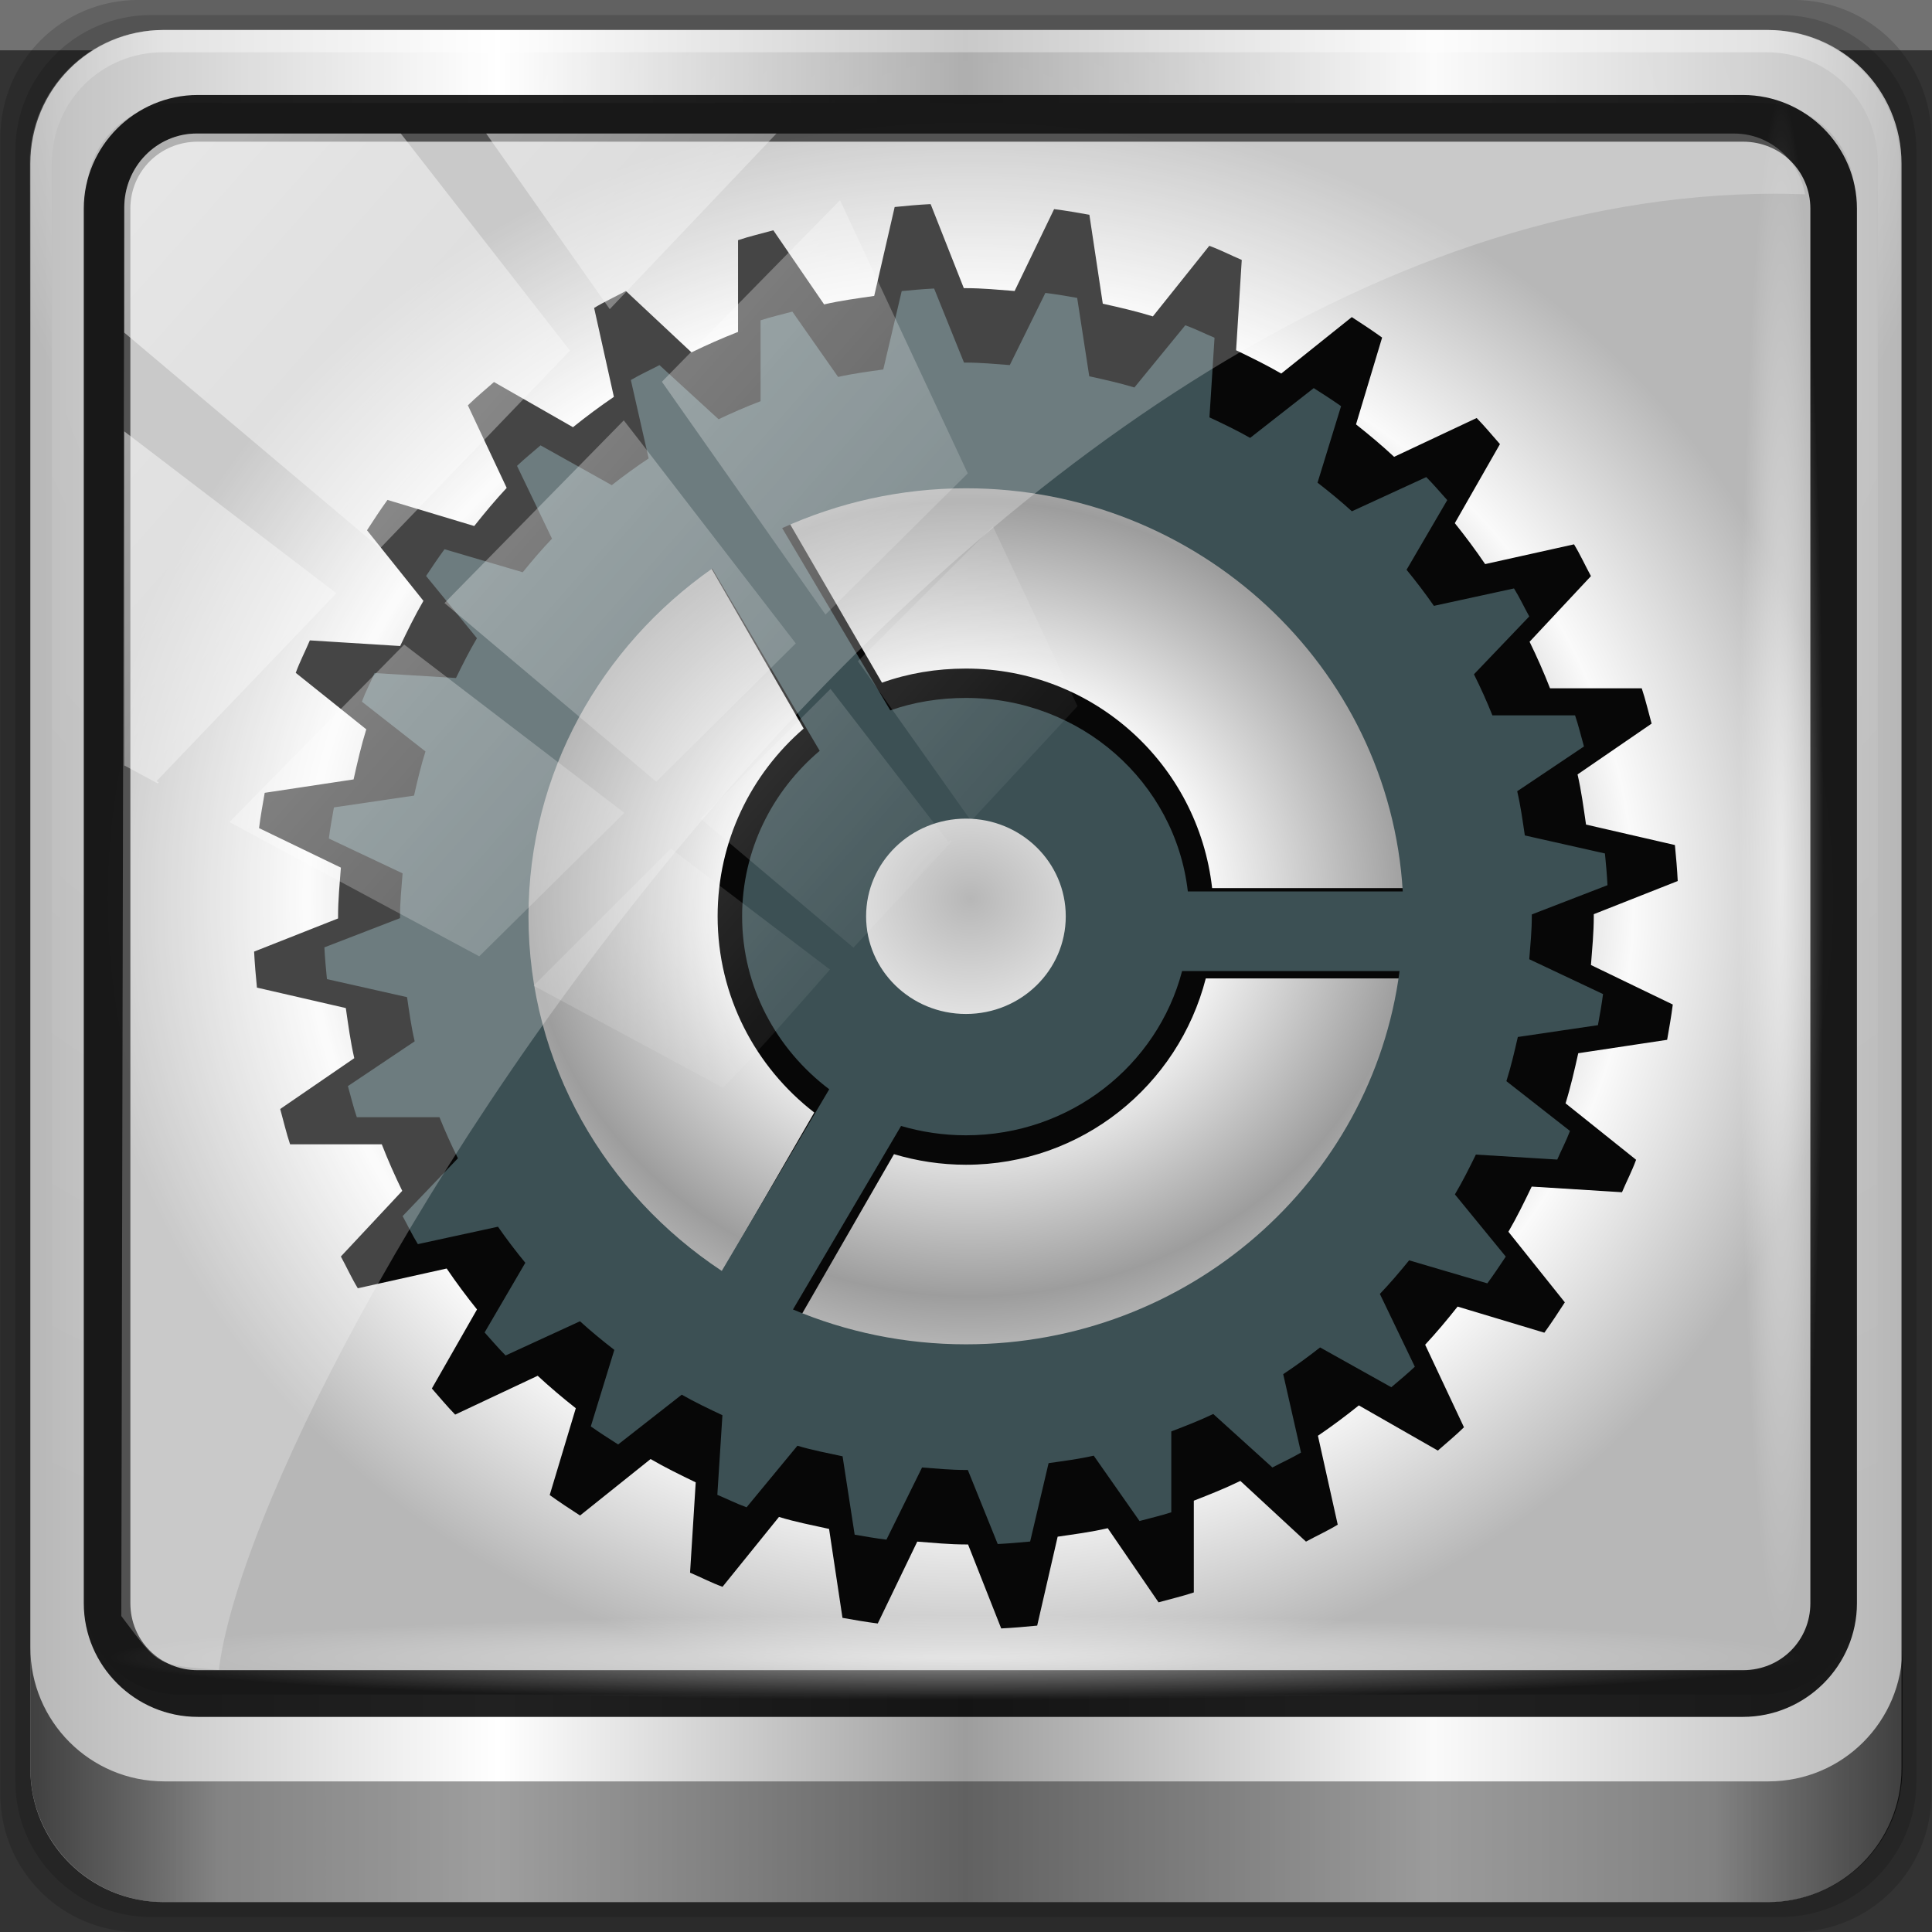 <?xml version="1.0" encoding="UTF-8" standalone="no"?>
<!-- Created with Inkscape (http://www.inkscape.org/) -->

<svg
   xmlns:dc="http://purl.org/dc/elements/1.1/"
   xmlns:cc="http://creativecommons.org/ns#"
   xmlns:rdf="http://www.w3.org/1999/02/22-rdf-syntax-ns#"
   xmlns:svg="http://www.w3.org/2000/svg"
   xmlns="http://www.w3.org/2000/svg"
   xmlns:xlink="http://www.w3.org/1999/xlink"
   xmlns:sodipodi="http://sodipodi.sourceforge.net/DTD/sodipodi-0.dtd"
   xmlns:inkscape="http://www.inkscape.org/namespaces/inkscape"
   version="1.0"
   width="96"
   height="96"
   id="svg2408"
   inkscape:version="0.48.5 r10040"
   sodipodi:docname="applications-system.svg">
  <rect width="100%" height="100%" fill="#333333" stroke="none"/>
  <sodipodi:namedview
     pagecolor="#ffffff"
     bordercolor="#666666"
     borderopacity="1"
     objecttolerance="10"
     gridtolerance="10"
     guidetolerance="10"
     inkscape:pageopacity="0"
     inkscape:pageshadow="2"
     inkscape:window-width="1280"
     inkscape:window-height="966"
     id="namedview128"
     showgrid="false"
     inkscape:zoom="5.8828125"
     inkscape:cx="0.93537204"
     inkscape:cy="53.515406"
     inkscape:window-x="0"
     inkscape:window-y="0"
     inkscape:window-maximized="1"
     inkscape:current-layer="g4060"
     showguides="true"
     inkscape:guide-bbox="true" />
  <defs
     id="defs2410">
    <linearGradient
       x1="45.448"
       y1="92.54"
       x2="45.448"
       y2="7.017"
       id="ButtonShadow"
       gradientUnits="userSpaceOnUse"
       gradientTransform="scale(1.006,0.994)">
      <stop
         id="stop3750"
         style="stop-color:#000000;stop-opacity:1"
         offset="0" />
      <stop
         id="stop3752"
         style="stop-color:#000000;stop-opacity:0.588"
         offset="1" />
    </linearGradient>
    <filter
       color-interpolation-filters="sRGB"
       id="filter3174">
      <feGaussianBlur
         id="feGaussianBlur3176"
         stdDeviation="1.71" />
    </filter>
    <radialGradient
       r="43.199"
       fy="44.893"
       fx="13.948"
       cy="44.893"
       cx="13.948"
       gradientTransform="matrix(0.91,0,0,0.05,-11.185,-58.258)"
       gradientUnits="userSpaceOnUse"
       id="radialGradient4143"
       xlink:href="#linearGradient4133"
       inkscape:collect="always" />
    <radialGradient
       gradientUnits="userSpaceOnUse"
       gradientTransform="matrix(1,0,0,0.05,0,39.432)"
       r="43.199"
       fy="44.893"
       fx="13.948"
       cy="44.893"
       cx="13.948"
       id="radialGradient4139"
       xlink:href="#linearGradient4133"
       inkscape:collect="always" />
    <linearGradient
       gradientUnits="userSpaceOnUse"
       y2="88.172"
       x2="94.5"
       y1="88.172"
       x1="1.5"
       id="linearGradient4129"
       xlink:href="#linearGradient3832-0-6-1-1"
       inkscape:collect="always" />
    <linearGradient
       y2="29.454"
       x2="76.198"
       y1="42.064"
       x1="45.999"
       gradientTransform="matrix(1.138,0,0,1.142,-40.393,-45.011)"
       gradientUnits="userSpaceOnUse"
       id="linearGradient4112"
       xlink:href="#linearGradient3888-8-4-8-4-6-9-0-8-7-9"
       inkscape:collect="always" />
    <clipPath
       id="clipPath4156-4"
       clipPathUnits="userSpaceOnUse">
      <path
         inkscape:connector-curvature="0"
         id="path4158-0"
         d="m 27.046,-55.695 -14.214,13.321 0.061,0 15.653,21.771 10.231,-10.546 C 38.562,-32.302 27.468,-54.819 27.046,-55.695 z M 9.647,-39.383 -5.241,-25.321 15.988,-7.806 26.372,-18.383 9.647,-39.383 z m 31.491,12.951 -9.741,9.714 8.945,12.458 7.781,-7.555 -6.984,-14.617 z m -49.84,4.379 -13.754,12.982 26.283,13.846 0.061,-0.062 -0.123,-0.062 L 13.599,-5.401 -8.702,-22.053 z m 38.015,7.401 -9.803,9.775 11.579,9.559 7.628,-7.401 -8.669,-11.009 -0.735,-0.925 z m 20.187,5.674 -7.383,7.216 6.188,8.542 5.82,-6.137 -4.626,-9.621 z m -32.195,6.322 -9.557,9.498 13.662,7.185 7.934,-7.678 -12.039,-9.004 z m 23.312,2.374 -7.107,6.938 8.363,6.907 5.361,-5.674 -0.061,-0.092 -0.092,0.123 -6.464,-8.203 z m -8.73,8.542 -7.505,7.339 10.354,5.458 c 1.397,-1.321 5.675,-6.123 5.851,-6.322 L 31.886,8.26 z"
         style="opacity:0.6;fill:#ffffff;fill-opacity:1;stroke:none" />
    </clipPath>
    <linearGradient
       id="linearGradient4213-7"
       inkscape:collect="always">
      <stop
         id="stop4215-6"
         offset="0"
         style="stop-color:#ffffff;stop-opacity:1;" />
      <stop
         id="stop4217-5"
         offset="1"
         style="stop-color:#ffffff;stop-opacity:0;" />
    </linearGradient>
    <linearGradient
       y2="14.514"
       x2="50.528"
       y1="-28.642"
       x1="2.771"
       gradientUnits="userSpaceOnUse"
       id="linearGradient4767"
       xlink:href="#linearGradient4213-7"
       inkscape:collect="always" />
    <radialGradient
       r="42"
       fy="-27"
       fx="48"
       cy="-27"
       cx="48"
       gradientTransform="matrix(-1.072,0,0,-0.875,199.464,-19.126)"
       gradientUnits="userSpaceOnUse"
       id="radialGradient4075"
       xlink:href="#linearGradient4091-0-3-0-7"
       inkscape:collect="always" />
    <radialGradient
       r="41"
       fy="6.213"
       fx="158"
       cy="6.213"
       cx="158"
       gradientTransform="matrix(0,1.621,-2.038,0,160.664,-243.037)"
       gradientUnits="userSpaceOnUse"
       id="radialGradient4073"
       xlink:href="#linearGradient3888-8-4-8-6"
       inkscape:collect="always" />
    <linearGradient
       y2="47"
       x2="90"
       y1="47"
       x1="6"
       gradientTransform="matrix(1.135,0,0,1.134,-40.037,-46.788)"
       gradientUnits="userSpaceOnUse"
       id="linearGradient4071"
       xlink:href="#linearGradient6139-0"
       inkscape:collect="always" />
    <linearGradient
       id="linearGradient6139-0">
      <stop
         style="stop-color:#b7b7b7;stop-opacity:1;"
         offset="0"
         id="stop6141-2" />
      <stop
         id="stop6151-0"
         offset="0.25"
         style="stop-color:#ffffff;stop-opacity:1;" />
      <stop
         id="stop6147-1"
         offset="0.5"
         style="stop-color:#9d9d9d;stop-opacity:1;" />
      <stop
         style="stop-color:#fafafa;stop-opacity:1;"
         offset="0.75"
         id="stop6149-4" />
      <stop
         style="stop-color:#b7b7b7;stop-opacity:1;"
         offset="1"
         id="stop6143-4" />
    </linearGradient>
    <linearGradient
       gradientUnits="userSpaceOnUse"
       y2="47"
       x2="90"
       y1="47"
       x1="6"
       id="linearGradient3923"
       xlink:href="#linearGradient6139-0"
       inkscape:collect="always" />
    <linearGradient
       id="linearGradient3832-0-6-1-1">
      <stop
         id="stop3834-6-3-7-1"
         offset="0"
         style="stop-color:#000000;stop-opacity:1;" />
      <stop
         style="stop-color:#000000;stop-opacity:0.588;"
         offset="0.1"
         id="stop3872-2-4" />
      <stop
         id="stop3844-6-2-7-6"
         offset="0.9"
         style="stop-color:#000000;stop-opacity:0.588;" />
      <stop
         id="stop3836-5-0-2-9"
         offset="1"
         style="stop-color:#000000;stop-opacity:1;" />
    </linearGradient>
    <linearGradient
       id="linearGradient4091-0-3-0-7">
      <stop
         id="stop4093-3-6-4-2"
         offset="0"
         style="stop-color:#ffffff;stop-opacity:1;" />
      <stop
         style="stop-color:#ffffff;stop-opacity:1;"
         offset="0.8"
         id="stop4099-6-1-8-3" />
      <stop
         id="stop4095-1-0-7-9"
         offset="1"
         style="stop-color:#ffffff;stop-opacity:0;" />
    </linearGradient>
    <linearGradient
       id="linearGradient3888-8-4-8-6"
       inkscape:collect="always">
      <stop
         id="stop3890-4-7-9-7"
         offset="0"
         style="stop-color:#ffffff;stop-opacity:1;" />
      <stop
         id="stop3892-5-8-2-7"
         offset="1"
         style="stop-color:#ffffff;stop-opacity:0;" />
    </linearGradient>
    <linearGradient
       id="linearGradient3921">
      <stop
         id="stop3923"
         offset="0"
         style="stop-color:#2cffee;stop-opacity:1;" />
      <stop
         id="stop3925"
         offset="1"
         style="stop-color:#00586e;stop-opacity:1;" />
    </linearGradient>
    <linearGradient
       id="linearGradient3888-8-4-8-4-6-9-0-8-7-9"
       inkscape:collect="always">
      <stop
         id="stop3890-4-7-9-5-7-0-8-8-8-6"
         offset="0"
         style="stop-color:#ffffff;stop-opacity:1;" />
      <stop
         id="stop3892-5-8-2-8-3-3-3-06-4-4"
         offset="1"
         style="stop-color:#ffffff;stop-opacity:0;" />
    </linearGradient>
    <linearGradient
       id="linearGradient5700">
      <stop
         style="stop-color:#ffffff;stop-opacity:0;"
         offset="0"
         id="stop5702" />
      <stop
         id="stop5704"
         offset="0.029"
         style="stop-color:#ffffff;stop-opacity:0.851;" />
      <stop
         style="stop-color:#ffffff;stop-opacity:0;"
         offset="0.052"
         id="stop5706" />
      <stop
         id="stop5712"
         offset="0.966"
         style="stop-color:#ffffff;stop-opacity:0;" />
      <stop
         id="stop5710"
         offset="0.979"
         style="stop-color:#ffffff;stop-opacity:0.851;" />
      <stop
         style="stop-color:#ffffff;stop-opacity:0;"
         offset="1"
         id="stop5708" />
    </linearGradient>
    <linearGradient
       id="linearGradient4133"
       inkscape:collect="always">
      <stop
         id="stop4135"
         offset="0"
         style="stop-color:#ffffff;stop-opacity:1;" />
      <stop
         id="stop4137"
         offset="1"
         style="stop-color:#ffffff;stop-opacity:0;" />
    </linearGradient>
    <radialGradient
       inkscape:collect="always"
       xlink:href="#linearGradient6139-0"
       id="radialGradient4340"
       cx="14.693"
       cy="3.07"
       fx="14.693"
       fy="3.07"
       r="45.056"
       gradientTransform="matrix(1,0,0,0.898,0,0.312)"
       gradientUnits="userSpaceOnUse" />
  </defs>
  <g
     id="layer2"
     style="display:none">
    <path
       d="M 11,7 C 7.676,7 5,9.676 5,13 l 0,33.688 c 2.238,0.124 4.661,0.236 5.875,0.438 0.661,0.11 -0.084,0.241 -1.125,0.344 C 8.709,47.572 7.355,47.665 6.844,47.75 6.222,47.853 5.626,47.904 5,48 l 0,1.062 c 0.38,0.036 0.718,0.031 0.938,0.031 0.809,10e-7 1.16,0.216 1.312,0.562 0.153,0.347 0.094,0.84 0.094,1.406 0,0.425 -0.942,0.663 -1.156,1.375 C 6.111,52.692 5.551,52.946 5,53.188 l 0,2.219 c 0.736,0.025 1.433,0.057 1.844,0.312 C 7.125,55.894 6.069,56.124 5,56.312 l 0,7.562 c 1.138,0.18 3.31,0.926 3.969,1.062 1.09,0.226 1.225,0.335 0.875,0.438 -0.35,0.103 -1.174,0.175 -2,0.312 C 6.866,65.85 5.908,66.142 5,66.344 L 5,86 c 0,3.324 2.676,6 6,6 l 13,0 c 0.095,-0.438 0.151,-0.931 0.25,-1.438 0.14,-0.718 0.255,-1.342 0.375,-1.594 0.03,-0.063 0.058,-0.114 0.094,-0.125 0.107,-0.033 0.238,0.192 0.469,0.781 0.304,0.778 0.54,1.647 0.688,2.375 l 0.75,0 c 0.276,-0.494 0.579,-1.138 0.812,-1.438 0.099,-0.127 0.275,0.132 0.531,0.375 0.256,0.243 0.589,0.486 0.938,0.375 0.649,-0.207 1.603,-0.726 2.031,-1 0.14,-0.089 0.3,-0.158 0.406,-0.188 0.106,-0.03 0.174,-0.018 0.25,0 0.151,0.035 0.232,0.145 0.344,0.281 0.223,0.273 0.467,0.656 1.062,0.656 0.478,0 0.657,-0.033 0.781,0.062 0.124,0.095 0.197,0.315 0.406,0.875 l 8.875,0 c -0.048,-0.594 1.041,-2.152 1.219,-3.062 0.191,-0.976 0.214,-1.242 0.281,-1.062 0.067,0.18 0.193,0.794 0.469,1.5 0.11,0.282 0.214,0.358 0.312,0.281 0.099,-0.077 0.169,-0.294 0.25,-0.562 0.162,-0.537 0.286,-1.297 0.344,-1.594 0.131,-0.67 0.129,-1.787 0.125,-2.281 -9.11e-4,-0.124 -0.006,-0.218 0,-0.25 0.018,-0.097 0.081,0.312 0.281,1.594 0.164,1.047 0.548,2.688 0.719,3.562 0.17,0.868 0.298,1.322 0.406,1.875 l 28.219,0 c 0.039,-0.495 0.035,-1.099 0.062,-1.5 0.02,-0.301 0.066,-0.487 0.156,-0.469 0.03,0.006 0.051,0.039 0.094,0.094 0.233,0.298 0.631,1.165 0.969,1.875 L 85,92 c 3.324,0 6,-2.676 6,-6 l 0,-7.219 c -0.169,0.004 -0.29,-4e-6 -0.5,0 -1.33,0 -2.638,-4e-6 -3.969,0 -1.227,0 -2.054,-9.64e-4 -2.25,-0.062 -0.196,-0.062 0.233,-0.183 1.469,-0.5 C 86.405,78.051 89.092,77.291 91,76.875 L 91,38.469 C 90.347,38.202 89.793,37.98 89.25,37.562 89.107,37.453 88.801,37.17 88.281,37 87.761,36.83 87.007,36.744 86,36.938 c -1.533,0.295 -1.686,0.283 -1.25,0.156 0.436,-0.127 1.469,-0.381 2.25,-0.531 1.153,-0.222 2.722,-1.204 4,-1.844 l 0,-4.562 c -0.698,-0.258 -1.422,-0.558 -1.75,-1.062 -0.21,-0.323 -0.322,-0.513 -0.312,-0.625 0.009,-0.112 0.133,-0.149 0.25,-0.188 0.117,-0.038 0.261,-0.054 0.375,-0.156 0.114,-0.102 0.187,-0.292 0.188,-0.594 0,-0.323 0.082,-0.887 0.062,-1.406 -0.01,-0.26 -0.036,-0.497 -0.125,-0.688 -0.089,-0.19 -0.219,-0.333 -0.438,-0.375 -0.575,-0.11 -0.848,-0.234 -0.906,-0.344 -0.058,-0.11 0.072,-0.189 0.281,-0.281 0.418,-0.184 1.133,-0.339 1.125,-0.344 -0.669,-0.386 -5.247,-0.921 -5,-0.969 0.333,-0.064 0.667,-0.124 1,-0.188 1.048,-0.201 2.433,-0.309 3.75,-0.562 0.573,-0.11 0.912,-0.251 1.125,-0.438 0.213,-0.187 0.294,-0.423 0.375,-0.625 L 91,13 C 91,9.676 88.324,7 85,7 L 33.625,7 C 33.722,8.398 33.827,9.959 33.531,9.188 33.321,8.638 33.21,8.05 33,7.5 32.947,7.361 32.904,7.171 32.844,7 L 30.812,7 C 30.572,7.492 30.363,7.971 30.031,8.188 29.524,8.519 29.245,8.682 29,8.594 28.755,8.505 28.523,8.167 28.156,7.688 27.993,7.474 27.722,7.256 27.406,7 l -6.812,0 -1.312,5.562 L 17.531,7 17.312,7 15.562,15.938 14.156,7 11,7 z"
       inkscape:connector-curvature="0"
       id="rect3745"
       style="opacity:0.9;fill:url(#ButtonShadow);fill-opacity:1;fill-rule:nonzero;stroke:none;filter:url(#filter3174)" />
  </g>
  <rect
     y="0"
     x="0"
     height="2.5"
     width="96"
     id="rect3880"
     style="opacity:0.312;fill:#ffffff;fill-opacity:1;stroke:none" />
  <g
     transform="translate(2.4186278e-7,80)"
     inkscape:label="Layer 1"
     id="layer1">
    <g
       transform="matrix(1.003,0,0,1.005,33.489,-38.527)"
       id="g5148">
      <g
         transform="matrix(0.884,0,0,0.834,-3.526,5.008)"
         id="g5766" />
      <path
         inkscape:connector-curvature="0"
         id="path3288"
         d="m 55.463,-41.269 -82.003,0 c -3.786,0 -6.834,3.043 -6.834,6.823 l 0,81.88 c 0,3.78 3.048,6.823 6.834,6.823 l 82.003,0 c 3.786,0 6.834,-3.043 6.834,-6.823 l 0,-81.88 c 0,-3.78 -3.048,-6.823 -6.834,-6.823 z"
         style="opacity:0.15;fill:#000000;fill-opacity:1;fill-rule:nonzero;stroke:none;display:inline" />
      <path
         style="opacity:0.15;fill:#000000;fill-opacity:1;fill-rule:nonzero;stroke:none;display:inline"
         d="m 54.822,-40.522 -80.722,0 c -3.727,0 -6.727,2.996 -6.727,6.717 l 0,80.6 c 0,3.721 3,6.717 6.727,6.717 l 80.722,0 c 3.727,0 6.727,-2.996 6.727,-6.717 l 0,-80.6 c 0,-3.721 -3,-6.717 -6.727,-6.717 z"
         id="path4085"
         inkscape:connector-curvature="0" />
      <g
         transform="matrix(0.972,0,0,0.972,0.408,0.183)"
         id="g4060">
        <path
           inkscape:connector-curvature="0"
           id="rect4251-1"
           d="m 55.334,-41.119 -81.747,0 c -3.774,0 -6.812,3.034 -6.812,6.802 l 0,81.624 c 0,3.768 3.038,6.802 6.812,6.802 l 81.747,0 c 3.774,0 6.812,-3.034 6.812,-6.802 l 0,-81.624 c 0,-3.768 -3.038,-6.802 -6.812,-6.802 z"
           style="fill:url(#linearGradient4071);fill-opacity:1;fill-rule:nonzero;stroke:none;display:inline" />
        <g
           transform="matrix(1.135,0,0,1.134,-153.575,-46.221)"
           id="g3272">
          <path
             style="opacity:0.2;fill:url(#radialGradient4073);fill-opacity:1;fill-rule:nonzero;stroke:none;display:inline"
             d="m 112,5.5 c -2.787,0 -5,2.213 -5,5 l 0,20.719 0,7 0,38.594 c 1.071,1.629 2.897,2.719 5,2.719 l 4,0 64,0 4,0 c 2.103,0 3.929,-1.09 5,-2.719 l 0,-38.594 0,-7 L 189,10.5 c 0,-2.787 -2.213,-5 -5,-5 z"
             id="path3400-6"
             inkscape:connector-curvature="0"
             sodipodi:nodetypes="sscccsccscccsss" />
          <path
             style="opacity:0.45;fill:url(#radialGradient4075);fill-opacity:1;fill-rule:nonzero;stroke:none;display:inline"
             d="m 112,4.5 c -3.324,0 -6,2.676 -6,6 l 0,15 1,0 0,-15 c 0,-2.787 2.213,-5 5,-5 l 72,0 c 2.787,0 5,2.213 5,5 l 0,15 1,0 0,-15 c 0,-3.324 -2.676,-6 -6,-6 l -72,0 z"
             id="path4236-5"
             inkscape:connector-curvature="0" />
        </g>
        <path
           id="path4970"
           d="m -25.62,-37.409 80.627,0 c 2.627,0 4.743,2.063 4.743,4.626 l 0,71.706 c 0,2.563 -2.115,4.626 -4.743,4.626 l -80.627,0 c -2.627,0 -4.743,-2.063 -4.743,-4.626 l 0,-71.706 c 0,-2.563 2.115,-4.626 4.743,-4.626 z"
           style="color:#000000;fill:url(#radialGradient4340);fill-opacity:1;fill-rule:nonzero;stroke:none;stroke-width:2;marker:none;visibility:visible;display:inline;overflow:visible;enable-background:accumulate"
           inkscape:connector-curvature="0"
           sodipodi:nodetypes="sssssssss" />
        <path
           style="font-size:medium;font-style:normal;font-variant:normal;font-weight:normal;font-stretch:normal;text-indent:0;text-align:start;text-decoration:none;line-height:normal;letter-spacing:normal;word-spacing:normal;text-transform:none;direction:ltr;block-progression:tb;writing-mode:lr-tb;text-anchor:start;baseline-shift:baseline;color:#000000;fill:#000000;fill-opacity:0.871;stroke:none;stroke-width:2.376;marker:none;visibility:visible;display:inline;overflow:visible;enable-background:accumulate;font-family:Sans;-inkscape-font-specification:Sans"
           d="m -24.688,-37.812 c -3.196,0 -5.812,2.6 -5.812,5.781 l 0,70.938 c 0,3.181 2.616,5.781 5.812,5.781 l 78.75,0 c 3.196,0 5.812,-2.6 5.812,-5.781 l 0,-70.938 c 0,-3.181 -2.616,-5.781 -5.812,-5.781 l -78.75,0 z m 0,2.375 78.75,0 c 1.936,0 3.438,1.516 3.438,3.406 l 0,70.938 c 0,1.891 -1.501,3.406 -3.438,3.406 l -78.75,0 c -1.936,0 -3.438,-1.516 -3.438,-3.406 l 0,-70.938 c 0,-1.891 1.501,-3.406 3.438,-3.406 z"
           id="path4989"
           inkscape:connector-curvature="0" />
        <path
           id="path4118"
           transform="matrix(1.026,0,0,1.024,-34.763,-42.655)"
           d="m 1.5,81.844 0,6 C 1.5,91.524 4.476,94.5 8.156,94.5 l 79.688,0 C 91.524,94.5 94.5,91.524 94.5,87.844 l 0,-6 C 94.5,85.524 91.524,88.5 87.844,88.5 l -79.688,0 C 4.476,88.5 1.5,85.524 1.5,81.844 z"
           style="opacity:0.65;fill:url(#linearGradient4129);fill-opacity:1;fill-rule:nonzero;stroke:none;display:inline"
           inkscape:connector-curvature="0" />
        <rect
           ry="4.352"
           rx="0"
           y="39.517"
           x="-29.251"
           height="4.352"
           width="86.398"
           id="rect4131"
           style="opacity:0.55;fill:url(#radialGradient4139);fill-opacity:1;stroke:none" />
        <rect
           transform="matrix(0,1,-1,0,0,0)"
           style="opacity:0.55;fill:url(#radialGradient4143);fill-opacity:1;stroke:none"
           id="rect4141"
           width="78.588"
           height="4.358"
           x="-37.791"
           y="-58.173"
           rx="0"
           ry="4.358" />
        <g
           id="g3314"
           transform="translate(1.569,0)">
          <path
             inkscape:connector-curvature="0"
             id="path3825"
             d="m 11.022,-32.258 c -0.582,0.029 -1.188,0.087 -1.762,0.144 l -1.043,4.523 c -0.87,0.127 -1.707,0.235 -2.553,0.431 l -2.589,-3.77 c -0.598,0.167 -1.212,0.306 -1.798,0.503 l 0,4.667 c -0.808,0.315 -1.599,0.664 -2.373,1.041 l -3.344,-3.123 c -0.526,0.286 -1.108,0.551 -1.618,0.862 l 1.007,4.523 c -0.713,0.483 -1.415,1.006 -2.085,1.544 l -4.027,-2.298 c -0.454,0.401 -0.897,0.762 -1.33,1.185 l 1.978,4.2 c -0.585,0.627 -1.12,1.267 -1.654,1.939 l -4.422,-1.328 c -0.356,0.493 -0.712,1.032 -1.043,1.544 l 2.876,3.59 c -0.429,0.736 -0.817,1.526 -1.187,2.298 l -4.602,-0.287 c -0.237,0.561 -0.51,1.076 -0.719,1.651 l 3.595,2.872 c -0.256,0.823 -0.457,1.699 -0.647,2.549 l -4.53,0.682 c -0.105,0.597 -0.212,1.189 -0.288,1.795 l 4.171,2.01 c -0.063,0.82 -0.144,1.641 -0.144,2.477 0,0.033 -9.1e-5,0.074 0,0.108 l -4.279,1.687 c 0.03,0.6 0.085,1.239 0.144,1.831 l 4.53,1.041 c 0.127,0.868 0.236,1.705 0.431,2.549 l -3.775,2.585 c 0.167,0.597 0.306,1.211 0.503,1.795 l 4.674,0 c 0.315,0.807 0.665,1.596 1.043,2.369 l -3.128,3.339 c 0.287,0.525 0.551,1.107 0.863,1.616 l 4.53,-1.005 c 0.484,0.712 1.007,1.413 1.546,2.082 l -2.301,4.021 c 0.401,0.454 0.763,0.895 1.187,1.328 l 4.207,-1.975 c 0.628,0.584 1.269,1.119 1.942,1.651 l -1.33,4.416 c 0.494,0.355 1.034,0.711 1.546,1.041 l 3.595,-2.872 c 0.737,0.428 1.529,0.815 2.301,1.185 l -0.288,4.595 c 0.562,0.237 1.078,0.509 1.654,0.718 L 3.364,34.517 c 0.824,0.256 1.702,0.421 2.553,0.61 l 0.683,4.523 c 0.598,0.105 1.19,0.212 1.798,0.287 L 10.411,35.773 c 0.821,0.063 1.643,0.144 2.481,0.144 0.033,0 0.074,9.8e-5 0.108,0 l 1.69,4.272 c 0.601,-0.029 1.241,-0.085 1.834,-0.144 l 1.043,-4.523 c 0.87,-0.127 1.707,-0.235 2.553,-0.431 l 2.589,3.77 c 0.598,-0.167 1.212,-0.306 1.798,-0.503 l 0,-4.667 c 0.808,-0.315 1.599,-0.628 2.373,-1.005 l 3.344,3.087 c 0.526,-0.286 1.108,-0.551 1.618,-0.862 L 30.833,30.388 c 0.713,-0.483 1.415,-1.006 2.085,-1.544 l 4.027,2.298 C 37.4,30.742 37.843,30.38 38.276,29.957 l -1.978,-4.2 c 0.585,-0.627 1.12,-1.267 1.654,-1.939 l 4.422,1.328 c 0.356,-0.493 0.712,-1.032 1.043,-1.544 l -2.876,-3.59 c 0.429,-0.736 0.817,-1.526 1.187,-2.298 l 4.602,0.287 c 0.237,-0.561 0.51,-1.076 0.719,-1.651 L 43.454,13.479 c 0.256,-0.823 0.457,-1.699 0.647,-2.549 l 4.53,-0.682 c 0.105,-0.597 0.212,-1.189 0.288,-1.795 L 44.748,6.443 c 0.063,-0.82 0.144,-1.641 0.144,-2.477 0,-0.033 1.15e-4,-0.074 0,-0.108 l 4.279,-1.687 c -0.03,-0.6 -0.085,-1.239 -0.144,-1.831 l -4.53,-1.041 C 44.369,-1.57 44.261,-2.407 44.065,-3.251 l 3.775,-2.585 c -0.167,-0.597 -0.306,-1.211 -0.503,-1.795 l -4.674,0 c -0.315,-0.807 -0.665,-1.596 -1.043,-2.369 l 3.128,-3.339 c -0.287,-0.525 -0.551,-1.107 -0.863,-1.616 l -4.53,1.005 c -0.484,-0.712 -1.007,-1.413 -1.546,-2.082 l 2.301,-4.021 c -0.401,-0.453 -0.763,-0.895 -1.187,-1.328 l -4.207,1.975 c -0.628,-0.584 -1.269,-1.119 -1.942,-1.651 l 1.33,-4.416 c -0.494,-0.355 -1.034,-0.711 -1.546,-1.041 l -3.595,2.872 c -0.737,-0.428 -1.529,-0.815 -2.301,-1.185 l 0.288,-4.595 c -0.562,-0.237 -1.078,-0.509 -1.654,-0.718 l -2.876,3.59 c -0.824,-0.256 -1.702,-0.457 -2.553,-0.646 l -0.683,-4.523 c -0.598,-0.105 -1.19,-0.212 -1.798,-0.287 l -2.013,4.164 c -0.821,-0.063 -1.643,-0.144 -2.481,-0.144 -0.033,0 -0.075,-9.7e-5 -0.108,0 l -1.69,-4.272 c -0.019,9.19e-4 -0.053,-9.46e-4 -0.072,0 z m 1.87,11.524 c 13.163,0 23.949,10.307 24.701,23.264 l -12.153,0 C 24.727,-3.772 19.397,-8.636 12.892,-8.636 c -1.501,0 -2.944,0.241 -4.279,0.718 L 2.501,-18.437 c 3.161,-1.466 6.679,-2.298 10.391,-2.298 z m -14.346,4.631 6.076,10.519 c -2.682,2.312 -4.386,5.725 -4.386,9.55 0,4.073 1.937,7.675 4.926,9.98 L -0.915,24.429 C -7.494,19.989 -11.845,12.484 -11.845,3.965 c 0,-8.278 4.123,-15.587 10.391,-20.068 z M 12.892,-1.671 c 3.121,0 5.645,2.52 5.645,5.636 0,3.117 -2.524,5.636 -5.645,5.636 -3.121,0 -5.645,-2.52 -5.645,-5.636 0,-3.117 2.524,-5.636 5.645,-5.636 z m 12.225,8.796 12.297,0 C 35.857,19.264 25.47,28.665 12.892,28.665 c -3.47,0 -6.781,-0.72 -9.78,-2.01 L 9.225,16.064 c 1.157,0.347 2.396,0.539 3.667,0.539 5.9,0 10.825,-4.03 12.225,-9.478 z"
             style="fill:#070707;fill-opacity:1;stroke:none" />
          <path
             style="fill:#3c5054;fill-opacity:1;stroke:none"
             d="m 11.207,-27.964 c -0.524,0.026 -1.07,0.077 -1.588,0.127 l -0.94,3.987 c -0.784,0.112 -1.539,0.207 -2.301,0.38 l -2.333,-3.323 c -0.539,0.147 -1.093,0.27 -1.62,0.443 l 0,4.114 c -0.728,0.277 -1.441,0.586 -2.139,0.918 L -2.728,-24.072 c -0.474,0.252 -0.999,0.485 -1.458,0.759 l 0.907,3.987 c -0.643,0.426 -1.275,0.887 -1.88,1.361 l -3.63,-2.025 c -0.409,0.353 -0.808,0.672 -1.199,1.044 l 1.782,3.702 c -0.527,0.552 -1.01,1.116 -1.491,1.709 l -3.986,-1.171 c -0.321,0.435 -0.641,0.91 -0.94,1.361 l 2.593,3.164 c -0.386,0.648 -0.736,1.345 -1.069,2.025 l -4.148,-0.253 c -0.214,0.495 -0.459,0.948 -0.648,1.456 l 3.241,2.532 c -0.231,0.725 -0.412,1.498 -0.583,2.247 l -4.083,0.601 c -0.094,0.526 -0.191,1.048 -0.259,1.582 l 3.759,1.772 c -0.057,0.723 -0.13,1.446 -0.13,2.183 0,0.029 -8.2e-5,0.065 0,0.095 l -3.856,1.487 c 0.027,0.529 0.077,1.092 0.13,1.614 l 4.083,0.918 c 0.115,0.765 0.212,1.503 0.389,2.247 l -3.403,2.278 c 0.151,0.526 0.276,1.067 0.454,1.582 l 4.213,0 c 0.284,0.711 0.6,1.407 0.94,2.089 l -2.819,2.943 c 0.258,0.463 0.497,0.976 0.778,1.424 l 4.083,-0.886 c 0.436,0.628 0.908,1.245 1.393,1.835 l -2.074,3.544 c 0.362,0.4 0.688,0.789 1.069,1.171 l 3.792,-1.74 c 0.566,0.515 1.143,0.986 1.75,1.456 l -1.199,3.892 c 0.445,0.313 0.932,0.626 1.393,0.918 l 3.241,-2.532 c 0.664,0.377 1.378,0.719 2.074,1.044 l -0.259,4.051 c 0.507,0.209 0.971,0.449 1.491,0.633 L 4.304,30.895 c 0.742,0.226 1.534,0.371 2.301,0.538 l 0.616,3.987 c 0.539,0.092 1.073,0.187 1.62,0.253 l 1.815,-3.671 c 0.74,0.056 1.481,0.127 2.236,0.127 0.03,0 0.067,8.8e-5 0.097,0 l 1.523,3.766 c 0.541,-0.026 1.119,-0.075 1.653,-0.127 l 0.94,-3.987 c 0.784,-0.112 1.539,-0.207 2.301,-0.38 l 2.333,3.323 c 0.539,-0.147 1.093,-0.27 1.62,-0.443 l 0,-4.114 c 0.728,-0.277 1.441,-0.554 2.139,-0.886 l 3.014,2.721 c 0.474,-0.252 0.999,-0.485 1.458,-0.759 l -0.907,-3.987 c 0.643,-0.426 1.275,-0.887 1.88,-1.361 l 3.63,2.025 c 0.409,-0.353 0.808,-0.672 1.199,-1.044 l -1.782,-3.702 c 0.527,-0.552 1.01,-1.116 1.491,-1.709 l 3.986,1.171 c 0.321,-0.435 0.641,-0.91 0.94,-1.361 l -2.593,-3.164 c 0.386,-0.648 0.736,-1.345 1.069,-2.025 l 4.148,0.253 c 0.214,-0.495 0.459,-0.948 0.648,-1.456 L 40.438,12.351 c 0.231,-0.725 0.412,-1.498 0.583,-2.247 L 45.104,9.503 C 45.199,8.977 45.296,8.455 45.364,7.921 L 41.604,6.149 c 0.057,-0.723 0.13,-1.446 0.13,-2.183 0,-0.029 1.04e-4,-0.065 0,-0.095 L 45.591,2.383 C 45.564,1.855 45.514,1.291 45.461,0.769 L 41.378,-0.148 C 41.263,-0.914 41.165,-1.651 40.989,-2.395 l 3.403,-2.278 C 44.241,-5.2 44.115,-5.741 43.938,-6.256 l -4.213,0 c -0.284,-0.711 -0.6,-1.407 -0.94,-2.089 l 2.819,-2.943 c -0.258,-0.463 -0.497,-0.976 -0.778,-1.424 l -4.083,0.886 c -0.436,-0.628 -0.908,-1.245 -1.393,-1.835 l 2.074,-3.544 c -0.362,-0.4 -0.688,-0.789 -1.069,-1.171 l -3.792,1.74 c -0.566,-0.515 -1.143,-0.986 -1.75,-1.456 l 1.199,-3.892 c -0.445,-0.313 -0.932,-0.626 -1.393,-0.918 l -3.241,2.532 c -0.664,-0.377 -1.378,-0.719 -2.074,-1.044 l 0.259,-4.051 c -0.507,-0.209 -0.971,-0.449 -1.491,-0.633 l -2.593,3.164 c -0.742,-0.226 -1.534,-0.402 -2.301,-0.57 l -0.616,-3.987 c -0.539,-0.092 -1.073,-0.187 -1.62,-0.253 l -1.815,3.671 c -0.74,-0.056 -1.481,-0.127 -2.236,-0.127 -0.03,0 -0.067,-8.6e-5 -0.097,0 l -1.523,-3.766 c -0.017,8.09e-4 -0.048,-8.34e-4 -0.065,0 z m 1.685,10.158 c 11.864,0 21.586,9.085 22.264,20.506 l -10.954,0 c -0.643,-5.554 -5.447,-9.842 -11.31,-9.842 -1.353,0 -2.654,0.212 -3.856,0.633 L 3.526,-15.781 c 2.849,-1.292 6.02,-2.025 9.366,-2.025 z m -12.93,4.082 5.477,9.272 c -2.417,2.038 -3.954,5.046 -3.954,8.418 0,3.59 1.746,6.765 4.44,8.797 L 0.448,22.003 C -5.482,18.09 -9.404,11.474 -9.404,3.965 c 0,-7.297 3.716,-13.739 9.366,-17.689 z M 12.892,-1.003 c 2.813,0 5.088,2.221 5.088,4.968 0,2.747 -2.275,4.968 -5.088,4.968 -2.813,0 -5.088,-2.221 -5.088,-4.968 0,-2.747 2.275,-4.968 5.088,-4.968 z m 11.018,7.753 11.083,0 C 33.591,17.45 24.229,25.737 12.892,25.737 c -3.128,0 -6.112,-0.635 -8.815,-1.772 l 5.509,-9.335 c 1.043,0.306 2.159,0.475 3.306,0.475 5.318,0 9.756,-3.552 11.018,-8.354 z"
             id="path4342"
             inkscape:connector-curvature="0" />
        </g>
      </g>
      <g
         transform="matrix(0.906,0,0,0.924,-27.685,-5.651)"
         id="g4324"
         style="opacity:0.836">
        <rect
           clip-path="url(#clipPath4156-4)"
           ry="3.957"
           rx="3.957"
           y="-30"
           x="2"
           height="92"
           width="92"
           id="rect4146"
           style="opacity:0.7;fill:url(#linearGradient4767);fill-opacity:1;stroke:none"
           transform="translate(-1.5,-1.4)" />
        <path
           inkscape:connector-curvature="0"
           id="rect4190"
           d="m 4.469,-31.4 c -2.192,0 -3.964,1.777 -3.969,3.969 l -0.163,75.359 c 2.105,2.716 1.831,2.597 5.335,2.886 1.984,-16.008 40.139,-78.994 85.14,-78.994 0.537,0 1.059,0.021 1.594,0.031 -0.333,-1.851 -1.926,-3.25 -3.875,-3.25 z"
           style="opacity:0.3;fill:#ffffff;fill-opacity:1;stroke:none"
           sodipodi:nodetypes="ssccscss" />
      </g>
    </g>
  </g>
</svg>
